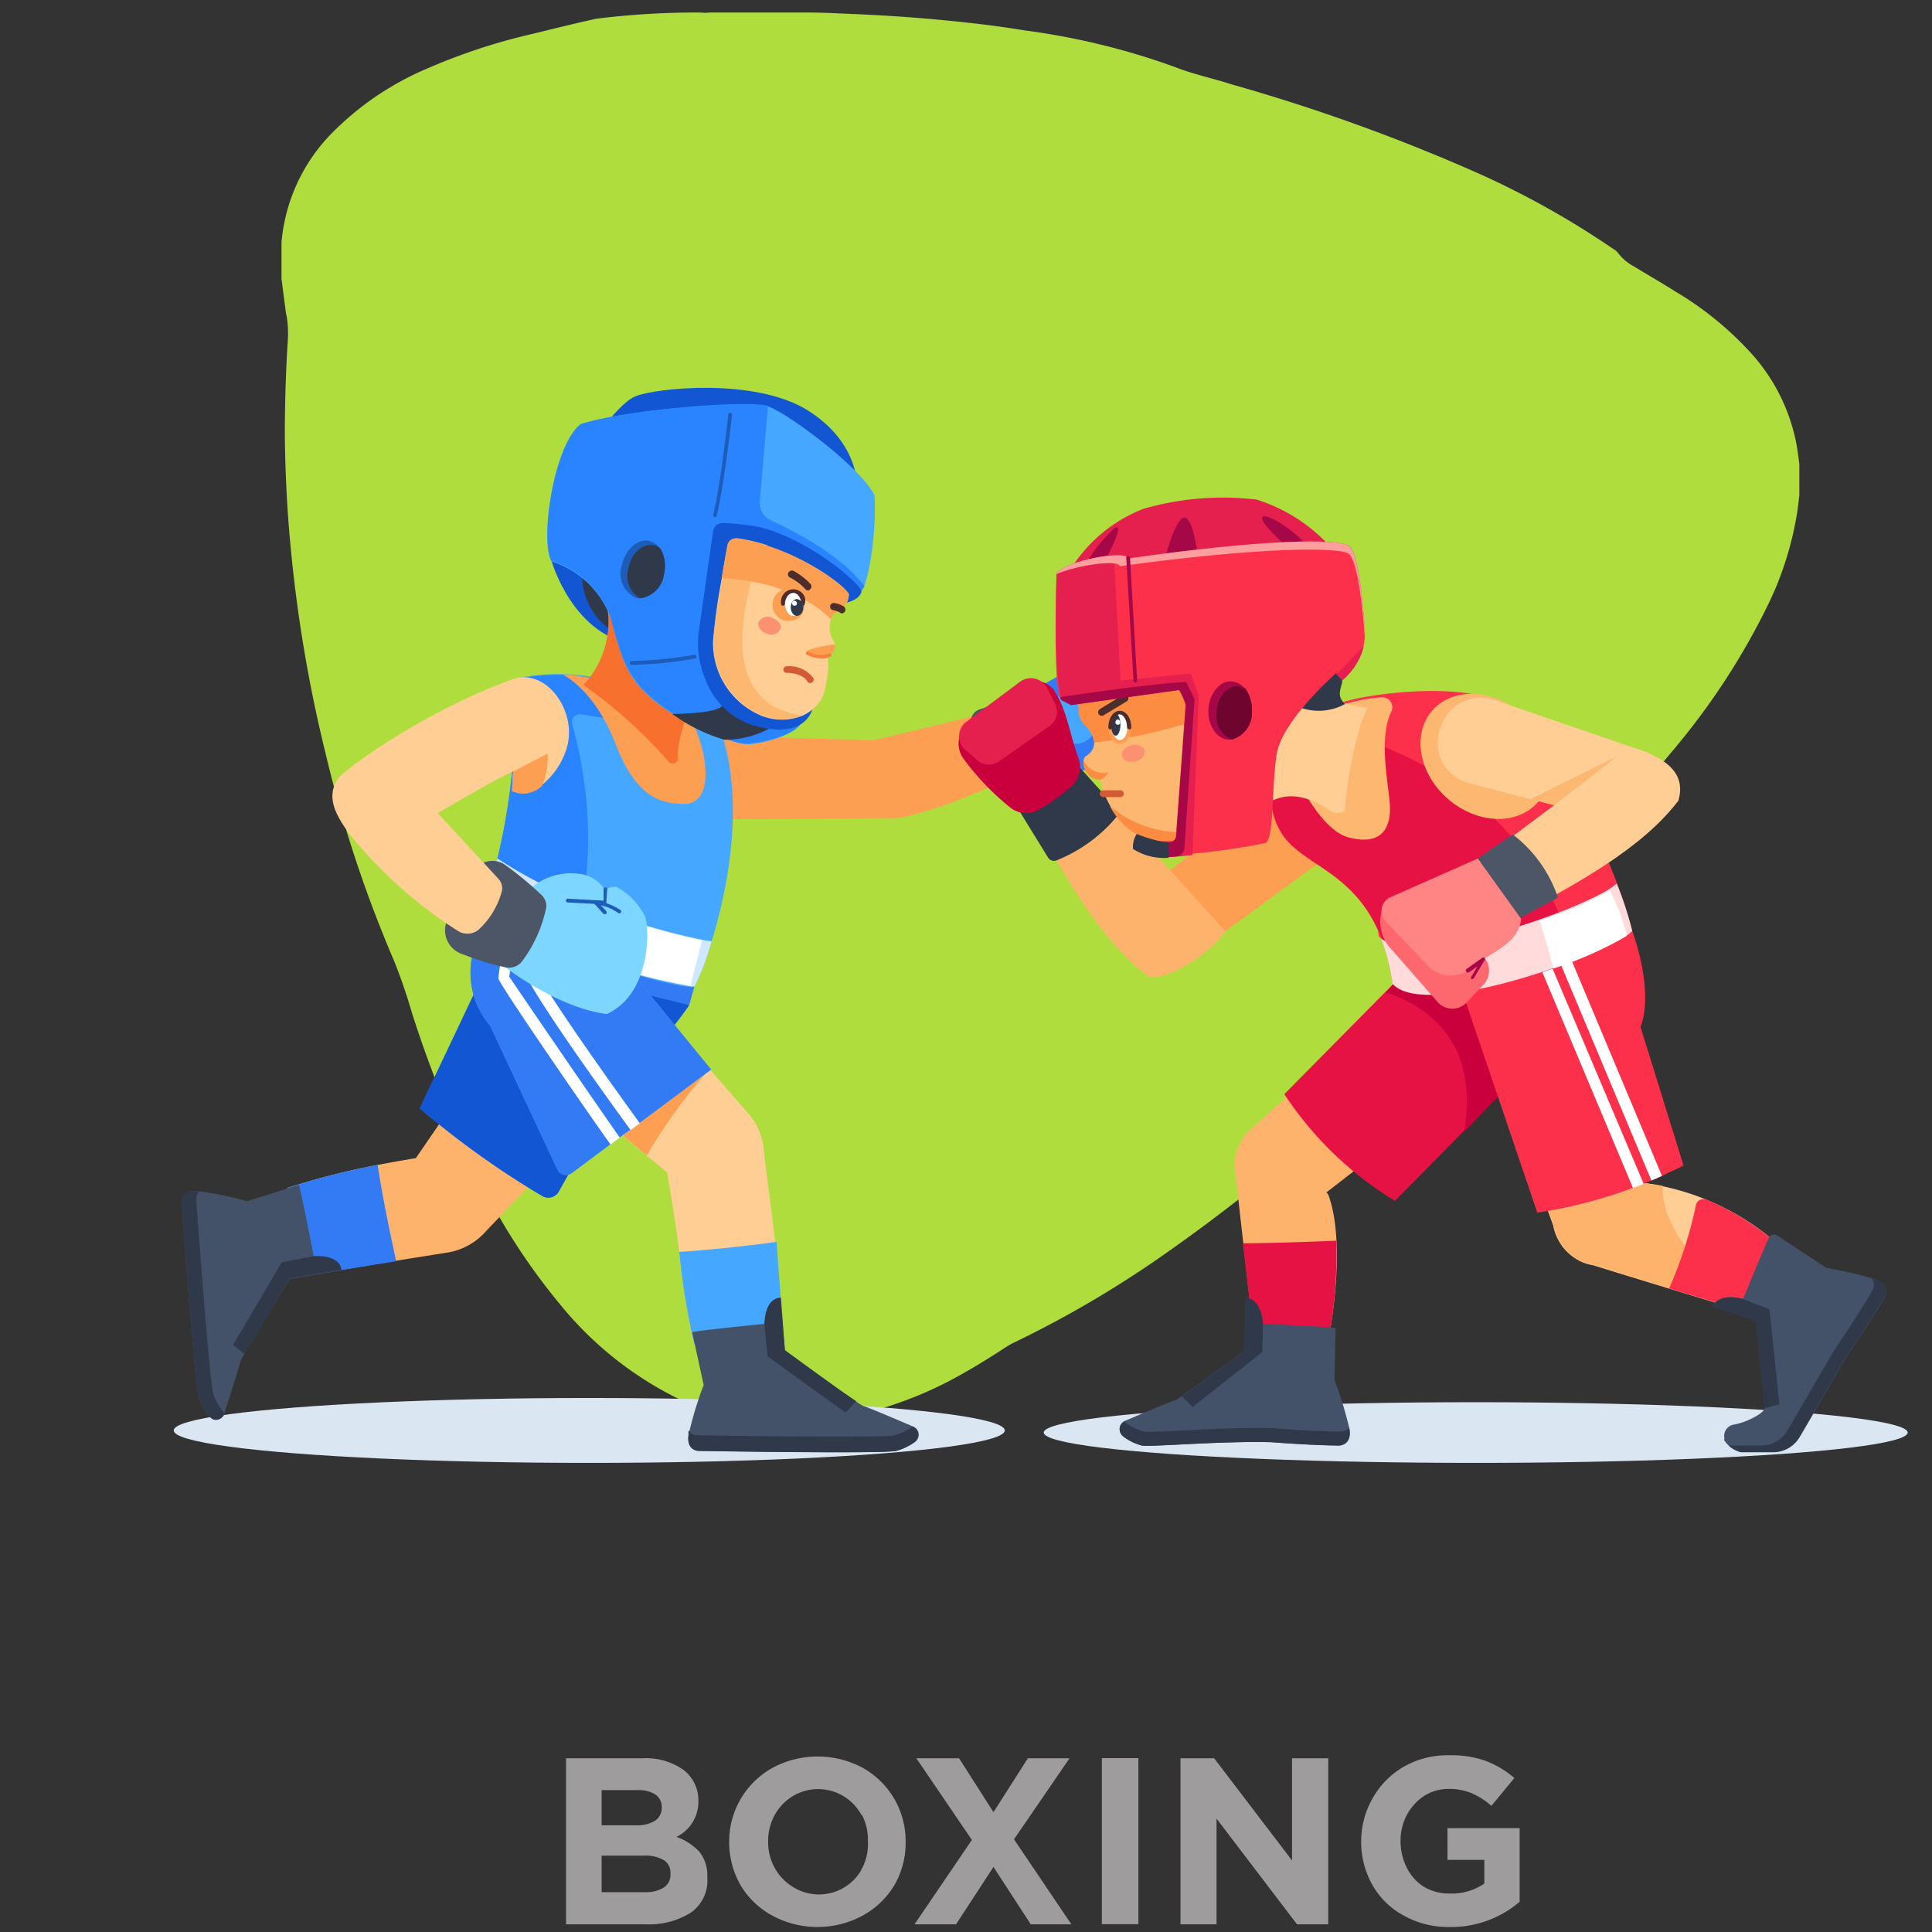 <svg id="Layer_4" data-name="Layer 4" xmlns="http://www.w3.org/2000/svg" viewBox="0 0 128 128"><rect x="0" y="0" width="128" height="128" fill="#333333" stroke="none"/><defs><style>.cls-1{fill:#afdd3d;}.cls-2{fill:#9e9c9c;}.cls-3{fill:#dae7f2;}.cls-4{fill:#fc9f53;}.cls-5{fill:#4d5666;}.cls-6{fill:#337af5;}.cls-7{fill:#45a7ff;}.cls-8{fill:#feb36d;}.cls-9{fill:#435169;}.cls-10{fill:#2f394a;}.cls-11{fill:#1356d4;}.cls-12{fill:#fece95;}.cls-13{fill:#fff;}.cls-14{fill:#2b84ff;}.cls-15{fill:#cfe8ff;}.cls-16{fill:#7dd6ff;}.cls-17{fill:#f7702d;}.cls-18{fill:#1e5cba;}.cls-19{fill:#fc9171;}.cls-20{fill:#fcb771;}.cls-21{fill:#4d2c2c;}.cls-22{fill:#fc7e3f;}.cls-23{fill:#d45a35;}.cls-24{fill:#e61244;}.cls-25{fill:#fd304b;}.cls-26{fill:#c9003c;}.cls-27{fill:#ffdbdb;}.cls-28{fill:#e6204e;}.cls-29{fill:#fd686f;}.cls-30{fill:#ff8585;}.cls-31{fill:#a60847;}.cls-32{fill:#fc8c42;}.cls-33{fill:#ff9e9e;}.cls-34{fill:#6e052f;}</style></defs><g id="Layer_2" data-name="Layer 2"><g id="Layer_1-2" data-name="Layer 1-2"><path class="cls-1" d="M18.65,18.45V16.07a11.75,11.75,0,0,1,3.24-7.15,19.62,19.62,0,0,1,6.46-4.4A39.52,39.52,0,0,1,35.3,2.24c1.42-.35,2.84-.7,4.21-1A53.42,53.42,0,0,1,46.44.83a2.05,2.05,0,0,0,.55,0h6.32l.26,0c1,0,2,.06,3,.1,1.68.07,3.36.18,5,.32,2.1.19,4.19.41,6.28.76a47.27,47.27,0,0,1,9.94,2.41c1.23.49,2.54.76,3.81,1.17A123.08,123.08,0,0,1,98,11.51a57.6,57.6,0,0,1,8.91,5,1,1,0,0,1,.26.21,3.23,3.23,0,0,0,1.1.94c.91.56,1.84,1.09,2.74,1.66a21.81,21.81,0,0,1,5.14,4.23A12.45,12.45,0,0,1,119,29.32c.09.47.15.95.21,1.42v2.08l-.11.92a21.79,21.79,0,0,1-2.07,6.54,46.54,46.54,0,0,1-5.83,9c-.51.64-1.07,1.23-1.52,1.89s-.87,1.26-1.35,1.86a158.55,158.55,0,0,1-11,12.49c-1.63,1.69-3.31,3.36-5,5s-3.51,3.27-5.4,4.92a115.63,115.63,0,0,1-9.42,7.4A70.81,70.81,0,0,1,67.28,88.9a5.63,5.63,0,0,0-.68.38c-.88.57-1.76,1.13-2.67,1.64A25.44,25.44,0,0,1,55,94.08c-.5.07-1,.12-1.52.18H51.24a.93.93,0,0,0-.23,0,17.18,17.18,0,0,1-6.31-1.71,23.38,23.38,0,0,1-7.56-6.09,42.18,42.18,0,0,1-5.23-8A79,79,0,0,1,27.29,67.1a36.24,36.24,0,0,0-1.19-3.46A83.71,83.71,0,0,1,21.59,50a93.8,93.8,0,0,1-2.35-13.93c-.23-2.4-.34-4.81-.37-7.22q0-3,.18-6.05A7.32,7.32,0,0,0,19,21a4.22,4.22,0,0,1-.1-.62C18.81,19.75,18.73,19.09,18.65,18.45Z"/><path class="cls-2" d="M45.75,126.73a5.23,5.23,0,0,1-3,.76H37.5v-11h5.1a4.3,4.3,0,0,1,2.67.76,2.54,2.54,0,0,1,1,2.08h0a2.59,2.59,0,0,1-1.45,2.37,3.78,3.78,0,0,1,1.53,1,2.54,2.54,0,0,1,.51,1.68h0A2.59,2.59,0,0,1,45.75,126.73Zm-2.33-7.84a2.08,2.08,0,0,0-1.17-.29H39.86v2.33h2.23a2.35,2.35,0,0,0,1.29-.29,1,1,0,0,0,.46-.87h0A1,1,0,0,0,43.42,118.89Zm.58,4.36a2.41,2.41,0,0,0-1.34-.31h-2.8v2.42h2.85a2.22,2.22,0,0,0,1.26-.3,1,1,0,0,0,.45-.89h0A1,1,0,0,0,44,123.25Z"/><path class="cls-2" d="M59.29,124.84a5.57,5.57,0,0,1-2.13,2.07,6.3,6.3,0,0,1-6,0,5.49,5.49,0,0,1-2.09-2,5.72,5.72,0,0,1-.76-2.86h0a5.58,5.58,0,0,1,2.86-4.92,6.32,6.32,0,0,1,6,0A5.55,5.55,0,0,1,60,122h0A5.62,5.62,0,0,1,59.29,124.84Zm-2.2-4.56a3.26,3.26,0,0,0-4.41-1.37,3.35,3.35,0,0,0-1.37,1.37,3.56,3.56,0,0,0-.42,1.72h0a3.51,3.51,0,0,0,.43,1.74A3.35,3.35,0,0,0,52.51,125,3.24,3.24,0,0,0,57,124l.1-.19A3.46,3.46,0,0,0,57.5,122h0a3.57,3.57,0,0,0-.41-1.79Z"/><path class="cls-2" d="M65.82,123.69l-2.48,3.8H60.59l3.8-5.59-3.68-5.41h2.83l2.28,3.57,2.28-3.57h2.76l-3.68,5.37,3.8,5.63H68.29Z"/><path class="cls-2" d="M73,116.48h2.42v11H73Z"/><path class="cls-2" d="M80.6,120.49v7H78.21v-11h2.23l5.16,6.77v-6.77H88v11H85.93Z"/><path class="cls-2" d="M96,127.67a6,6,0,0,1-3-.76,5.2,5.2,0,0,1-2.06-2,5.83,5.83,0,0,1-.76-2.91h0a5.75,5.75,0,0,1,.76-2.86A5.56,5.56,0,0,1,93,117.05a5.87,5.87,0,0,1,3-.76,6.9,6.9,0,0,1,2.43.37,6.45,6.45,0,0,1,1.9,1.14l-1.52,1.84a5.07,5.07,0,0,0-1.34-.85,3.93,3.93,0,0,0-1.52-.27,3,3,0,0,0-1.59.46,3.48,3.48,0,0,0-1.15,1.26,3.64,3.64,0,0,0-.42,1.71h0a3.87,3.87,0,0,0,.42,1.8A3.15,3.15,0,0,0,94.33,125a3.26,3.26,0,0,0,1.72.45,3.79,3.79,0,0,0,2.29-.66v-1.57H95.9v-2.1h4.78V126A7,7,0,0,1,96,127.67Z"/><ellipse class="cls-3" cx="97.77" cy="94.91" rx="28.62" ry="2.01"/><ellipse class="cls-3" cx="39.04" cy="94.77" rx="27.53" ry="2.15"/><path class="cls-4" d="M46.92,54.29,59.2,54.2l-1.34-5.15L47,48.71A2.36,2.36,0,0,0,44.57,51v.82a2.36,2.36,0,0,0,2.24,2.48Z"/><path class="cls-4" d="M57.57,49.12,68,46.61l.4,4.34c-3.57,1.46-5.32,2.41-8.4,3.16a3,3,0,0,1-3.68-2.23v-.14Z"/><path class="cls-5" d="M68.31,46.32h-.76a4,4,0,0,0-1.29.22L64.9,47a.85.85,0,0,0-.57.67c-.21,1.16-.4,4,2.56,4.56l4.2-2Z"/><path class="cls-6" d="M66.94,47.23a1.77,1.77,0,0,1,1-1.24l3.65-2c1.18-.59,2.33-.86,3.35,0l2.93,2.56-2.49,3.9-5.47.88a2.09,2.09,0,0,1-2-.71A4,4,0,0,1,66.94,47.23Z"/><path class="cls-6" d="M72.26,45.76v1.63l-1,.46v1.43l2.33,1.35a4.71,4.71,0,0,0,3.39.51l.86-.15.34-2.68Z"/><path class="cls-7" d="M73.72,44.47l-.22,2.82a2.28,2.28,0,0,0,1,1.91l2.61,1.72a.77.77,0,0,0,1-.3,1.19,1.19,0,0,0,.08-.2l.35-1.35a3.13,3.13,0,0,0-1-2.86l-2.64-2.28a.76.76,0,0,0-1.06.19A.71.71,0,0,0,73.72,44.47Z"/><path class="cls-7" d="M69.08,46.05l2.21.22a1.31,1.31,0,0,1,1.28,1.34.66.66,0,0,1,0,.14l0,.4a1.3,1.3,0,0,1-1.21,1.13H69.08s-2.61.76-2.14-2.08A2.74,2.74,0,0,1,69.08,46.05Z"/><path class="cls-8" d="M19.89,84.58s-.39-.76-.87-5.87a48,48,0,0,1,6-1.53c1.46-.28,2.53-.45,2.53-.45l6.94-10.1c1.4,1,5,7.27,5,7.27L32,81.78A4.28,4.28,0,0,1,29.54,83l-3.26.52Z"/><path class="cls-6" d="M19.89,84.58s-.39-.76-.87-5.87a48,48,0,0,1,6-1.53c.18,1.21.56,3.34,1.23,6.38Z"/><path class="cls-9" d="M13.88,93.84a3.36,3.36,0,0,1-.7-1.18c-.29-1-1.16-13-1.16-13s0-.82,1-.76a23.81,23.81,0,0,1,3.36.68l3.41-1.08c.12.15,1,4.76,1,4.76s1.69-.15,1.83.9l-3.45.59s-2.22,3.67-3,5a2.73,2.73,0,0,0-.25.48c0,.11-.67,2.2-1.07,3.44a.57.57,0,0,1-.72.38A.59.59,0,0,1,13.88,93.84Z"/><path class="cls-10" d="M16.2,89.72l-.76-.62,3.23-5.47,2.12-.41s1.69-.15,1.83.9l-3.45.59S17,88.38,16.2,89.72Z"/><path class="cls-6" d="M27.81,73.43a58,58,0,0,0,8.12,5.81.79.79,0,0,0,1.09-.3h0c4.77-8.51,5.27-8.58,5.27-8.58a18.8,18.8,0,0,0,3.36-3.76c-10.5-4.48-12.17-5.13-12.17-5.13Z"/><path class="cls-11" d="M27.81,73.43a58,58,0,0,0,8.12,5.81.79.79,0,0,0,1.09-.3h0c4.77-8.51,5.27-8.58,5.27-8.58a18.8,18.8,0,0,0,3.36-3.76c-10.5-4.48-12.17-5.13-12.17-5.13Z"/><path class="cls-12" d="M51.92,88.72s-.81.32-5.92.35a47.09,47.09,0,0,1-1-6.13c-.16-1.52-.8-5.26-.8-5.26l-9.46-7.81c1.09-1.3,7.69-4.31,7.69-4.31l7.18,8.25a4.24,4.24,0,0,1,1,2.52l.76,6Z"/><path class="cls-4" d="M42.85,76.55a36,36,0,0,1,3.91-5.44l-5.5,4.12Z"/><path class="cls-7" d="M51.92,88.72s-.81.32-5.92.35a47.09,47.09,0,0,1-1-6.13c1.21-.07,3.37-.25,6.45-.66Z"/><path class="cls-9" d="M60.62,95.53a3.83,3.83,0,0,1-1.24.59c-1,.21-13.1,0-13.1,0s-.82,0-.66-1.07a24.85,24.85,0,0,1,1-3.29l-.76-3.49c.15-.11,4.82-.56,4.82-.56s0-1.7,1.06-1.75L52,89.45s3.46,2.54,4.73,3.41a4.43,4.43,0,0,0,.46.29c.11,0,2.13.86,3.33,1.37a.58.58,0,0,1,.3.77A.63.63,0,0,1,60.62,95.53Z"/><path class="cls-10" d="M14.88,93.65a.59.59,0,0,1-.75.36.7.7,0,0,1-.25-.17,3.36,3.36,0,0,1-.7-1.18c-.29-1-1.16-13-1.16-13s0-.83,1-.76h.21a.72.72,0,0,0-.23.53s.86,12.1,1.15,13a3.92,3.92,0,0,0,.7,1.18Z"/><path class="cls-10" d="M60.62,95.53a4,4,0,0,1-1.24.6c-1,.2-13.1,0-13.1,0s-.82,0-.66-1.08a1,1,0,0,1,0-.28.77.77,0,0,0,.55.32s12.12.2,13.1,0a3.74,3.74,0,0,0,1.19-.57h0a.57.57,0,0,1,.31.76A.6.6,0,0,1,60.62,95.53Z"/><polygon class="cls-6" points="40.63 65.36 45.66 66.59 46.02 65.32 40.94 63.3 40.63 65.36"/><path class="cls-10" d="M56.72,92.83l-.7.76-5.16-3.72-.22-2.15S50.64,86,51.7,86L52,89.46S55.44,92,56.72,92.83Z"/><path class="cls-7" d="M47.11,70.86l-4.72,3.52-.61.45-.76.54-.61.46-2.53,1.89a.64.64,0,0,1-.89-.13l-.06-.11-4.47-9.55a5.33,5.33,0,0,1-.8-5.71c1.43-2.69,1.52-1.89,1.52-1.89l7.78,3Z"/><path class="cls-6" d="M47.11,70.86l-4.72,3.52-.61.45-.76.54-.61.46-2.53,1.89a.64.64,0,0,1-.89-.13l-.06-.11-4.47-9.55a5.33,5.33,0,0,1-.8-5.71c1.43-2.69,1.52-1.89,1.52-1.89l7.78,3Z"/><path class="cls-13" d="M41.06,75.37l-.61.46c-2.13-3-7.28-10.5-7.43-11a9.07,9.07,0,0,1,.77-3,.37.37,0,0,1,.47-.25.38.38,0,0,1,.25.47.19.19,0,0,1,0,.07,8.7,8.7,0,0,0-.77,2.59C34,65.1,38.09,71.11,41.06,75.37Z"/><path class="cls-13" d="M35.38,64c0-.67.35-.86.38-.87a.38.38,0,1,0-.32-.7A1.67,1.67,0,0,0,34.61,64c0,.88,4.74,7.54,7.17,10.87l.61-.45C39,69.75,35.52,64.69,35.38,64Z"/><path class="cls-7" d="M47.15,62.36a16.56,16.56,0,0,1-1.13,3c-.23.24-4.4-.7-8.74-2.49a34,34,0,0,1-5.62-2.92,11.19,11.19,0,0,0,1.27-3,42.57,42.57,0,0,0,1.2-9.47s-.5-1.68.25-2.57a13.43,13.43,0,0,1,5.68.11,19.45,19.45,0,0,1,7.66,3.29C49.39,53.1,48.21,58.91,47.15,62.36Z"/><path class="cls-14" d="M37.92,48c.64,2.28,2.15,9.08-.32,15h-.08a33.91,33.91,0,0,1-5.86-3,11.33,11.33,0,0,0,1.27-3,42.57,42.57,0,0,0,1.2-9.47s-.5-1.68.25-2.57a13.43,13.43,0,0,1,5.68.11l.57,2.59-2.11-.33a.54.54,0,0,0-.63.43A.55.55,0,0,0,37.92,48Z"/><path class="cls-15" d="M47.15,62.36a16.56,16.56,0,0,1-1.13,3h-.21A37.37,37.37,0,0,1,36,62.22a30.57,30.57,0,0,1-4.32-2.35,11.19,11.19,0,0,0,1.27-3h0a29.08,29.08,0,0,0,4.32,2.35,42.66,42.66,0,0,0,9.29,3.05A6,6,0,0,0,47.15,62.36Z"/><path class="cls-13" d="M46.51,62.3l-.76,3a37.37,37.37,0,0,1-9.83-3.1l1.27-3A43.09,43.09,0,0,0,46.51,62.3Z"/><path class="cls-16" d="M33.16,63.8c0,.09,3.75,3,7.05,3.38,2.93-1.35,2.82-5.64,2.54-6.43a4.53,4.53,0,0,0-1.92-2c-.3,0-1,.15-1.1.48s.54.66.54.66a19.31,19.31,0,0,1-4.41-.63C34.8,59.76,33.11,63.12,33.16,63.8Z"/><path class="cls-16" d="M35,59a4.05,4.05,0,0,1,3.34-1.11c1.63.18,2.16,1.69,1.76,1.95s-1.76,0-1.76,0A8,8,0,0,1,35,59Z"/><path class="cls-5" d="M29.67,60.88a1.65,1.65,0,0,0,.72,2.23,1.27,1.27,0,0,0,.32.13,17,17,0,0,0,2.79.85,1.09,1.09,0,0,0,1.11-.43,8.92,8.92,0,0,0,1.58-3.54,1,1,0,0,0-.33-.84,22.86,22.86,0,0,0-2.42-2,1.47,1.47,0,0,0-2.12.55A15,15,0,0,0,29.67,60.88Z"/><path class="cls-12" d="M33.22,59.15A5.33,5.33,0,0,1,31.7,61.6a1.18,1.18,0,0,1-1.31.11,29.66,29.66,0,0,1-7.27-6.5c-.94-1.3-1.52-2.45-.72-3.63.41-.6,5.84-4.57,11.77-6.65,2.1-.5,3.93,2.1,3.45,4.35C37,52.06,33.6,54,34,51.11c-.92.36-5,2.76-5,2.76L33,58.2A.92.92,0,0,1,33.22,59.15Z"/><path class="cls-4" d="M37.29,44.69s2.11,1,3.48,4.57,3,4,4.56,4c2.05,0,1.58-3.51.42-5.67C44.72,45.9,38.3,44.61,37.29,44.69Z"/><path class="cls-11" d="M36.62,35.42l-.07,1.77s1.47,5.19,5.81,5.53C43.64,38.9,36.62,35.42,36.62,35.42Z"/><path class="cls-10" d="M38.65,37.3a4.36,4.36,0,0,0,3,5C43.47,40.58,38.65,37.3,38.65,37.3Z"/><path class="cls-17" d="M44.92,50.23c-.13-1.69,1.35-4.56,1.35-4.56s-.52-3.72-6.15-6a6.15,6.15,0,0,1-1.47,5.72,30.87,30.87,0,0,1,5.67,5.1.35.35,0,0,0,.48,0,.34.34,0,0,0,.12-.29Z"/><path class="cls-11" d="M38.65,30.16s2.13-3.35,3.44-3.9S50,25,53.5,27.18s3.3,5.21,3.3,5.21Z"/><path class="cls-7" d="M36.52,37.19a6.14,6.14,0,0,1,3.91,3.68c.88,3.17,1.08,4.46,4.14,6.43,3.08,1.59,4,1.88,4.73,2S52.5,48.79,53,48s1.88-8.3,1.88-8.3a8.12,8.12,0,0,0,2.21-.59c.38-.33,1-3.56.85-6.29-.91-1.88-5.85-5.52-7.08-5.9s-9.2.17-12.4,1.2C36.67,29.52,35.76,35.78,36.52,37.19Z"/><path class="cls-14" d="M57.27,38.82a1.05,1.05,0,0,1-.17.29,8.1,8.1,0,0,1-2.21.58S53.47,47.22,53,48s-3,1.34-3.7,1.26-1.66-.38-4.74-2c-3-2-3.25-3.27-4.14-6.44a6.13,6.13,0,0,0-3.88-3.67c-.76-1.42.15-7.67,1.94-9.06,3.21-1,11.17-1.59,12.4-1.2l-.54,6.33a1.25,1.25,0,0,0,.76,1.26C52.49,35.14,55.6,36.67,57.27,38.82Z"/><path class="cls-10" d="M44.54,47.3s3,0,3.33-.57C50.45,48,51,48.25,51,48.25a6.21,6.21,0,0,1-3,.76A11.1,11.1,0,0,1,44.54,47.3Z"/><path class="cls-11" d="M55.64,40s1.27-.09,1.44-.82c-.21-.68-3.76-3.61-6.91-4.29a17.27,17.27,0,0,0-2.28-.24.66.66,0,0,0-.65.55l-.92,6.46A6.13,6.13,0,0,0,46.73,45a5,5,0,0,0,3,3c3.18,1,4-.47,4.14-1.2s1-7,1-7Z"/><path class="cls-18" d="M44,38a1.85,1.85,0,0,1-1.6,1.64h-.2a1.76,1.76,0,0,1-1-2.19c.21-1,1-1.77,1.79-1.62a1.27,1.27,0,0,1,.81.62A2.31,2.31,0,0,1,44,38Z"/><path class="cls-10" d="M44,38a1.85,1.85,0,0,1-1.6,1.64,1.72,1.72,0,0,1-.76-2c.19-1,.93-1.64,1.65-1.52a1,1,0,0,1,.47.23A2.31,2.31,0,0,1,44,38Z"/><path class="cls-12" d="M56.24,39.37a1.41,1.41,0,0,1-.91,1.26,1.09,1.09,0,0,0-.27.4,1.68,1.68,0,0,0,.21,1.52.4.4,0,0,1,0,.35,1.11,1.11,0,0,1-.42.55,6.79,6.79,0,0,1-.32,2.65,2.75,2.75,0,0,1-1.4,1.33,3.67,3.67,0,0,1-2.89-.1,5.22,5.22,0,0,1-3-4.85,39.74,39.74,0,0,1,.58-4.15c.15-.87.29-1.68.38-2.17a.57.57,0,0,1,.64-.46,12.34,12.34,0,0,1,1.91.45C53.53,37,55.92,38.77,56.24,39.37Z"/><path class="cls-4" d="M55.33,42.86a.13.13,0,0,0-.11-.17h0c-.52.08-1.89.32-1.8.54s.82.37,1.52.2A.74.74,0,0,0,55.33,42.86Z"/><path class="cls-19" d="M51.7,41.69a.68.68,0,0,1-.9.29c-.4-.13-.64-.47-.55-.76a.68.68,0,0,1,.9-.29C51.55,41.1,51.84,41.41,51.7,41.69Z"/><path class="cls-20" d="M53.17,47.4a3.67,3.67,0,0,1-2.89-.1,5.22,5.22,0,0,1-3-4.85c0-1.14.71-4.92,1-6.32a.57.57,0,0,1,.64-.46,12.34,12.34,0,0,1,1.91.45,5.89,5.89,0,0,1-.25,1.38c-.1-.07-.76.41-1,1.74S47.76,46.68,53.17,47.4Z"/><path class="cls-4" d="M56.24,39.37a1.41,1.41,0,0,1-.91,1.26,1.09,1.09,0,0,0-.27.4c-2.22-2.17-5.44-2.64-7.25-2.73.14-.87.29-1.68.38-2.17a.56.56,0,0,1,.64-.46,12.9,12.9,0,0,1,1.91.45C53.53,37,55.92,38.77,56.24,39.37Z"/><path class="cls-21" d="M55.8,40.64a.25.25,0,0,1-.16-.06,1.3,1.3,0,0,0-.43-.15.24.24,0,0,1-.21-.27h0a.24.24,0,0,1,.26-.21h0a1.61,1.61,0,0,1,.68.26.25.25,0,0,1,0,.35h0A.26.26,0,0,1,55.8,40.64Z"/><path class="cls-21" d="M53.54,39.12a.34.34,0,0,1-.19-.09,3.36,3.36,0,0,0-1-.76.24.24,0,0,1-.12-.33.27.27,0,0,1,.34-.12,4.65,4.65,0,0,1,1.12.86.25.25,0,0,1,0,.34h0A.26.26,0,0,1,53.54,39.12Z"/><path class="cls-22" d="M54.45,43.63a2.44,2.44,0,0,1-1-.25.1.1,0,0,1-.05-.15h0a.12.12,0,0,1,.16-.06h0a1.74,1.74,0,0,0,1.34.15.12.12,0,0,1,.16,0h0a.12.12,0,0,1,0,.16h0A1.38,1.38,0,0,1,54.45,43.63Z"/><path class="cls-18" d="M41.84,44.05a.12.12,0,0,1-.12-.13.14.14,0,0,1,.12-.13A26.28,26.28,0,0,0,46,43.38a.13.13,0,0,1,.06.25h0A27.05,27.05,0,0,1,41.84,44.05Z"/><path class="cls-18" d="M47.34,34.25h0a.11.11,0,0,1-.09-.14h0c.52-2.17,1-6.61,1-6.65a.12.12,0,0,1,.14-.11h0a.12.12,0,0,1,.11.14S48,32,47.49,34.16a.11.11,0,0,1-.13.1Z"/><path class="cls-23" d="M53.69,45.26a.23.23,0,0,1-.2-.11c-.3-.53-1.2-.58-1.31-.57a.25.25,0,0,1-.27-.15.23.23,0,0,1,.15-.28,2,2,0,0,1,1.82.76.22.22,0,0,1-.08.3h0A.18.18,0,0,1,53.69,45.26Zm-1.52-.69Z"/><ellipse class="cls-13" cx="52.55" cy="40.04" rx="0.66" ry="0.91"/><path class="cls-4" d="M52.55,41.1a1.07,1.07,0,1,1,.72-1.34,1.06,1.06,0,0,1,0,.31A.93.93,0,0,1,52.55,41.1Zm0-1.82c-.29,0-.53.35-.53.76s.24.76.53.76.54-.35.54-.76-.24-.79-.54-.79Z"/><path class="cls-21" d="M53.22,40.17a.13.13,0,0,1-.13-.13c0-.43-.24-.76-.54-.76S52,39.64,52,40a.13.13,0,0,1-.13.13.12.12,0,0,1-.12-.13.82.82,0,0,1,1.57-.44.82.82,0,0,1,0,.44.13.13,0,0,1-.12.13Z"/><path class="cls-10" d="M53.22,40.24c0,.31-.19.56-.42.56s-.41-.25-.41-.56.19-.55.41-.55A.5.5,0,0,1,53.22,40.24Z"/><path class="cls-13" d="M52.8,40a.16.16,0,0,1-.19.13.17.17,0,0,1-.13-.2.16.16,0,0,1,.16-.13A.18.18,0,0,1,52.8,40Z"/><path class="cls-4" d="M34,51.11l2.28-1.18a4.73,4.73,0,0,1-.37,2.13,1.76,1.76,0,0,1-2,.35Z"/><path class="cls-18" d="M40.09,59.92h0l-2.49-.13a.14.14,0,0,1-.11-.13.13.13,0,0,1,.13-.12l2.37.13,0-.76a.12.12,0,0,1,.24,0l-.06.89a.12.12,0,0,1-.12.12Z"/><path class="cls-18" d="M40.11,60.56H40l-.61-.67a.17.17,0,0,1,0-.14.12.12,0,0,1,.13-.06,3.81,3.81,0,0,1,1.6.61.13.13,0,0,1,0,.18h0a.14.14,0,0,1-.17,0,3.18,3.18,0,0,0-1.13-.5l.34.38a.14.14,0,0,1,0,.18h0A.1.1,0,0,1,40.11,60.56Z"/><path class="cls-4" d="M79.28,63.09l9-6.59A2.77,2.77,0,0,0,89,52.7l-.13-.19A2.78,2.78,0,0,0,85,51.77l-.2.15-8.11,6.39Z"/><path class="cls-12" d="M117.85,87.51c-.08.07-9.52-2.82-12.29-3.68a3.47,3.47,0,0,1-.76-.22h0a3.32,3.32,0,0,1-1.9-2.43l-3.28-9,7.16-4.1L109,78.39A16.77,16.77,0,0,1,118.41,83C119,86.57,117.85,87.51,117.85,87.51Z"/><path class="cls-8" d="M116.5,87.11c-2.73-.76-8.79-2.65-10.92-3.31a3.31,3.31,0,0,1-.76-.22h0a3.3,3.3,0,0,1-1.9-2.43l-3.3-8.93,7.16-4.1L109,78.39a11.82,11.82,0,0,1,1.17.18C110,81.79,113.74,85.14,116.5,87.11Z"/><path class="cls-8" d="M88,79.14c1.28,3.47,0,9.68,0,9.68h-4.9L81.88,78l-.09-.76a3.3,3.3,0,0,1,1.33-2.65l8.28-7.45,6,4.46L87.88,79a0,0,0,0,1,0,0Z"/><path class="cls-24" d="M88,88.85h-4.9l-.76-6.48c1.64,0,4-.08,6.19-.17A30.27,30.27,0,0,1,88,88.85Z"/><path class="cls-8" d="M81.88,78a3.16,3.16,0,0,1-.09-.76Z"/><path class="cls-9" d="M74.42,95.17a3.61,3.61,0,0,0,1.23.6c.54.11,5.16-.31,8.59-.22,3,.24,4.5.22,4.5.22s.83,0,.67-1.08a26.92,26.92,0,0,0-1-3.29l.08-3.4c-.16-.1-4.85-.29-4.85-.29S83.59,86,82.53,86l-.09,3.49s-2.86,2.11-4.13,3a2.6,2.6,0,0,1-.45.28c-.11,0-2.13.86-3.34,1.37a.58.58,0,0,0-.1,1Z"/><path class="cls-10" d="M88.74,95.77s-1.43,0-4.5-.22c-3.43-.09-8,.33-8.59.22a3.28,3.28,0,0,1-1.23-.6.59.59,0,0,1-.13-.82.52.52,0,0,1,.19-.17.16.16,0,0,0,.08.06,3.28,3.28,0,0,0,1.23.6c.55.12,5.16-.31,8.59-.22,3,.25,4.51.22,4.51.22a.81.81,0,0,0,.51-.26v.11C89.57,95.72,88.74,95.77,88.74,95.77Z"/><path class="cls-10" d="M78.31,92.51l.7.71,4.62-3.64.05-1.87S83.59,86,82.53,86l-.09,3.49S79.58,91.63,78.31,92.51Z"/><path class="cls-25" d="M117.85,87.51s-3.8-1.09-7.27-2.15a27.44,27.44,0,0,0,1.78-5.53.49.49,0,0,1,.59-.37l.08,0A17.8,17.8,0,0,1,118.41,83C119,86.57,117.85,87.51,117.85,87.51Z"/><path class="cls-9" d="M114.22,95.39a1.85,1.85,0,0,0,1.12.83h2.12a2.05,2.05,0,0,0,1.77-1c.9-1.52,2.58-4.46,3.23-5.52,1.74-2.55,2.43-3.81,2.43-3.81s.36-.76-.6-1.12A27.19,27.19,0,0,0,121,84l-3.28-2.16a.37.37,0,0,0-.51.12s0,0,0,0c-.49,1.08-1.72,4.09-1.72,4.09s-1.63-.48-2,.51l2.82.93s.48,4.27.6,5.81c0,.28-1.13.94-2.08,1.09a.76.76,0,0,0-.58.91S114.22,95.37,114.22,95.39Z"/><path class="cls-10" d="M124.87,85.87s-.69,1.26-2.42,3.81c-.66,1.06-2.34,4-3.24,5.52a2,2,0,0,1-1.76,1h-2.12a2.26,2.26,0,0,1-.81-.43h2.14a2,2,0,0,0,1.76-1c.9-1.52,2.58-4.45,3.24-5.53,1.73-2.54,2.42-3.8,2.42-3.8a.77.77,0,0,0-.12-.81l.31.11C125.28,85.14,124.87,85.87,124.87,85.87Z"/><path class="cls-10" d="M116.89,93.3l1-.25-.66-6.3-1.74-.68s-1.63-.48-2,.51l2.81.94S116.76,91.76,116.89,93.3Z"/><path class="cls-24" d="M92.42,79.56a23.23,23.23,0,0,1-7.33-7.07l7.91-8,6.74-.7.27,8.08Z"/><path class="cls-26" d="M97,75c1.05-6.16-2.65-8.43-5.18-9.25L93,64.46l6.74-.7.28,8.09Z"/><path class="cls-25" d="M111.54,77.22c-.47.24-1,.47-1.43.69-.23.1-.46.21-.7.3l-.54.23-.71.27a31.3,31.3,0,0,1-6.31,1.63L96.72,65.23l5.12-1.59.77-.22.57-.17.76-.23,4.2-1.34c.92,2.59,1.09,5,.55,6.36Z"/><path class="cls-13" d="M108.9,78.44l-.71.27-6.33-15.07-.15-.36a.38.38,0,0,1,.65-.4.42.42,0,0,1,0,.1l.18.44Z"/><path class="cls-13" d="M110.11,77.91c-.23.1-.46.21-.7.3l-6.29-15-.26-.61a.4.4,0,0,1,.21-.5.37.37,0,0,1,.49.2l.29.68Z"/><path class="cls-8" d="M68.23,53.87c2.39,4.32,4.72,8.49,7.89,10.85,1.31.22,3.94-1.47,5.08-3L71.62,51.13Z"/><path class="cls-25" d="M108.14,61.68a13.38,13.38,0,0,1-3.7,1.9c-4.22,1.66-10.65,3.34-12.17,1.6-1.1-7.54-5.89-7.41-7.43-10.07-1.66-2.86.29-5.43,2-7a13,13,0,0,1,2-1.52c.8-.47,8.52-1.71,11,.3A34.07,34.07,0,0,1,108.14,61.68Z"/><path class="cls-24" d="M104.47,63.58c-4.22,1.66-10.65,3.34-12.17,1.6-1.1-7.54-5.89-7.41-7.43-10.07-1.66-2.86.29-5.43,2-7C94,49.47,101.29,53.49,104.47,63.58Z"/><path class="cls-27" d="M108.14,61.68c-1.28,1.4-13.63,6-15.88,3.5a13.85,13.85,0,0,0-.76-3c2.68,2,14.1-2.21,15.61-3.64A22.09,22.09,0,0,1,108.14,61.68Z"/><path class="cls-13" d="M107.78,62a24.69,24.69,0,0,1-4.87,2.17c-.3-1.19-.61-2.28-.91-3.17a27.16,27.16,0,0,0,4.66-2A13.62,13.62,0,0,1,107.78,62Z"/><path class="cls-25" d="M91.55,62.22a1.8,1.8,0,0,1-.2-.19,3.85,3.85,0,0,0-.08-.49A4,4,0,0,1,91.55,62.22Z"/><path class="cls-10" d="M74,54.09A10,10,0,0,1,70,57a.46.46,0,0,1-.56-.18l-1.94-3.15,3.88-3L74,53.59A.39.39,0,0,1,74,54.09Z"/><path class="cls-26" d="M71.09,52a12.5,12.5,0,0,1-2.29,1.66,1.68,1.68,0,0,1-1.87-.16,17.2,17.2,0,0,1-3.09-3.23,1.69,1.69,0,0,1,.35-2.36h0l3.34-2.48a1.67,1.67,0,0,1,2.35.35l0,.05c.77,1.12,1,2.83,1.53,4.28A1.78,1.78,0,0,1,71.09,52Z"/><ellipse class="cls-20" cx="98.39" cy="50.11" rx="3.74" ry="4.63" transform="translate(-3.8 91.94) rotate(-49.25)"/><path class="cls-12" d="M109.26,49.89,99,46.37a2.78,2.78,0,0,0-3.5,1.68l-.09.23a2.76,2.76,0,0,0,1.68,3.53l.24.08,8,2.07.77-.81Z"/><path class="cls-28" d="M69.52,48.12l-3.34,2.33a1.2,1.2,0,0,1-1.46-.1L64,49.71A1.19,1.19,0,0,1,63.83,48a1,1,0,0,1,.21-.19l3.55-2.65a1.21,1.21,0,0,1,1.68.26,1.1,1.1,0,0,1,.09.14l.52,1A1.2,1.2,0,0,1,69.52,48.12Z"/><path class="cls-12" d="M105.37,51.55,97.55,57.4l2.72,3.41c4.34-2.34,8.54-4.62,10.93-7.77.34-1.2.08-2.6-3.09-3.53Z"/><path class="cls-5" d="M100.22,61.09l3-1.62a8.8,8.8,0,0,0-3-4.19l-2.29,1.58Z"/><path class="cls-29" d="M97.13,66.46l1.12-1.19a1.36,1.36,0,0,0,.19-1.7l-3.36-4.21a.26.26,0,0,0-.27-.11l-2.47.41a.3.3,0,0,0-.19.16l-.61.54a2.65,2.65,0,0,0,.69,2.58l3,3.43a1.3,1.3,0,0,0,1.84.14Z"/><path class="cls-30" d="M97.61,64c1.39-1,3-1.53,3.17-3.12l-2.87-4-5.83,2.58a1,1,0,0,0-.43,1.37,1,1,0,0,0,.17.23l2.86,3A2.09,2.09,0,0,0,97.61,64Z"/><polygon class="cls-20" points="102.98 53.34 107.12 50.12 101.42 52.94 102.98 53.34"/><path class="cls-20" d="M85.54,50.81s1.78,4.13,3.8,4.67,2.9-.42,2.73-2.34c-.15-1.56-.71-4.35.11-6a.66.66,0,0,0-.29-.87.71.71,0,0,0-.32-.07A10.52,10.52,0,0,0,86.29,48C84.73,49.47,85.54,50.81,85.54,50.81Z"/><path class="cls-12" d="M90.58,46.89a15.8,15.8,0,0,1-4.16-1.22,9.72,9.72,0,0,0-2.48,7.6c1.91-1.37,4.16.44,4.16.44a.9.9,0,0,0,1,0A26.74,26.74,0,0,1,90.15,48Z"/><path class="cls-10" d="M85.46,46.55a3.63,3.63,0,0,0,3.66.09c-.61-.53-.26-1-.19-1.52a4.37,4.37,0,0,0-.22-.95S85.81,45.52,85.46,46.55Z"/><path class="cls-28" d="M70.76,38a9.9,9.9,0,0,1,5-4.29,18.94,18.94,0,0,1,7.49-.61,11,11,0,0,1,4.86,3.1C79.82,37.35,70.76,38,70.76,38Z"/><path class="cls-31" d="M71.89,37.46A9.58,9.58,0,0,1,73.83,35c.83-.5-.69,2.29-.69,2.29Z"/><path class="cls-31" d="M85.31,36.26s-1.9-1.65-1.68-2,2.37,1,3,2A2.62,2.62,0,0,1,85.31,36.26Z"/><path class="cls-31" d="M77.1,37.3s.7-2.86,1.32-3,.92,2.33.92,2.59S77.1,37.3,77.1,37.3Z"/><path class="cls-20" d="M81,55.82s-.32,0-1.14,0c-.6,0-1.43,0-2.58,0a4.46,4.46,0,0,1-3.74-2.45h0a5.43,5.43,0,0,1-.63-1.74c-.92-.05-1.36-1.06-1-1.52a1.05,1.05,0,0,0,.59-.94,1.85,1.85,0,0,0-.6-1.12,1.43,1.43,0,0,1-.42-.93,13.54,13.54,0,0,0-.18-1.56l8.58-3.8.7-.31v1.14l.18,4.6Z"/><path class="cls-32" d="M79.86,55.86c-.6,0-1.43,0-2.58,0a4.46,4.46,0,0,1-3.74-2.45,7.33,7.33,0,0,0,6.21,1.57C79.79,55.24,79.82,55.56,79.86,55.86Z"/><path class="cls-23" d="M74.23,52.81H73.14a.24.24,0,0,1-.27-.18.23.23,0,0,1,.19-.27h1.21a.23.23,0,0,1,.18.27.24.24,0,0,1-.18.18Z"/><ellipse class="cls-19" cx="75.08" cy="49.91" rx="0.76" ry="0.56" transform="translate(-9.8 19.53) rotate(-13.92)"/><path class="cls-32" d="M71.79,50.4a1.45,1.45,0,0,0,1.65.76,1.14,1.14,0,0,1-.54.5,1.12,1.12,0,0,1-1.12-1.14A.49.49,0,0,1,71.79,50.4Z"/><path class="cls-32" d="M80.75,47.19a33.08,33.08,0,0,1-8.26,2,1.88,1.88,0,0,0-.6-1.12,1.39,1.39,0,0,1-.42-.92,13.29,13.29,0,0,0-.18-1.56l8.58-3.81.76.84Z"/><path class="cls-21" d="M73,47.42a.22.22,0,0,1-.21-.11.25.25,0,0,1,.09-.34l1.52-.92a.23.23,0,0,1,.33.08h0a.25.25,0,0,1-.09.34l-1.52.92A.28.28,0,0,1,73,47.42Z"/><ellipse class="cls-13" cx="74.2" cy="48.18" rx="0.62" ry="1"/><path class="cls-4" d="M74.2,49.29c-.42,0-.76-.49-.76-1.11s.32-1.12.76-1.12.76.48.76,1.12S74.61,49.29,74.2,49.29Zm0-2c-.28,0-.5.4-.5.88s.22.86.5.86.49-.39.49-.86S74.46,47.3,74.2,47.3Z"/><ellipse class="cls-10" cx="73.92" cy="48.01" rx="0.31" ry="0.73"/><path class="cls-13" d="M74.22,47.86a.16.16,0,1,1-.31-.06.16.16,0,0,1,.16-.13A.18.18,0,0,1,74.22,47.86Z"/><path class="cls-21" d="M74.81,48.3a.12.12,0,0,1-.14-.09,0,0,0,0,1,0,0c0-.48-.23-.88-.49-.88s-.5.4-.5.88a.13.13,0,0,1-.13.12.13.13,0,0,1-.12-.12h0c0-.64.33-1.12.76-1.12s.76.48.76,1.12a.12.12,0,0,1-.12.12Z"/><path class="cls-25" d="M90.43,42a3.78,3.78,0,0,1-1.53,3l-.38-.4s-3.6,3.15-3.94,5.38-.16,5.48-.72,5.87a45.34,45.34,0,0,1-5.44.76,9.76,9.76,0,0,1-1.87.07c-.56-.17-.34-.95-.34-.95h1.67s.66-8.86.66-9.08a4,4,0,0,0-.44-1l-7.15,1-.61-.3s-.1-.08-.14-.23C69.76,44.82,70,38,70,38c.56-.85,4.66-1.58,4.77-1,9.42-1.33,13.74-1.28,14.57-.86S90.43,42,90.43,42Z"/><path class="cls-28" d="M90.36,42.8a4.31,4.31,0,0,1-1.43,2.28l-.39-.4Z"/><path class="cls-28" d="M79.42,46.08,79,56.65l-.48.05a10.72,10.72,0,0,1-1.88.07c-.55-.17-.33-1-.33-1h1.67s.66-8.86.66-9.08a3.86,3.86,0,0,0-.44-1l-7.16,1-.6-.31c-.06,0-.1-.1-.14-.22C69.81,44.83,70,38,70,38c.39-.6,2.51-1.13,3.8-1.21l.44,8.3,4.65-.47Z"/><path class="cls-33" d="M90.43,42v.34c-.07-1-.39-5.33-1.14-5.69s-5.32-.47-15.1.86c-.09-.45-2.81-.08-4.2.53V38c.56-.86,4.66-1.59,4.76-1,9.43-1.34,13.75-1.28,14.58-.86S90.43,42,90.43,42Z"/><path class="cls-31" d="M79.14,46.33l-.67,9.85a.6.6,0,0,1-.56.56,6.09,6.09,0,0,1-1.35,0c-.55-.16-.33-.94-.33-.94h1.23a.48.48,0,0,0,.47-.43c.12-1.76.63-8.46.63-8.65a4.25,4.25,0,0,0-.44-1l-7.16,1-.6-.31s-.1-.07-.14-.23c.14,0,5.39-.83,8.37-1C79.1,46.21,79.14,46.33,79.14,46.33Z"/><path class="cls-31" d="M82.94,47.1A1.84,1.84,0,0,1,81.6,49h-.2c-.76,0-1.4-.94-1.34-2s.76-1.91,1.52-1.86a1.2,1.2,0,0,1,.89.49A2.32,2.32,0,0,1,82.94,47.1Z"/><path class="cls-34" d="M82.94,47.1A1.84,1.84,0,0,1,81.6,49a1.71,1.71,0,0,1-1-1.82c.05-1,.69-1.76,1.42-1.72a1,1,0,0,1,.49.16A2.33,2.33,0,0,1,82.94,47.1Z"/><path class="cls-31" d="M75.22,45.21a.11.11,0,0,1-.12-.11L74.62,37a.11.11,0,0,1,.09-.15.13.13,0,0,1,.16.09V37l.47,8.11a.12.12,0,0,1-.11.12h0Z"/><path class="cls-10" d="M75.31,55.25a8.65,8.65,0,0,0,2.12.58v1a3.84,3.84,0,0,1-2.36-.58A1.55,1.55,0,0,1,75.31,55.25Z"/><path class="cls-31" d="M97.55,64.86a.06.06,0,0,1-.06,0,.12.12,0,0,1,0-.17l.4-.67-.59.41a.13.13,0,0,1-.17-.08.13.13,0,0,1,0-.13l1.07-.76a.15.15,0,0,1,.16,0,.14.14,0,0,1,0,.15l-.7,1.17A.11.11,0,0,1,97.55,64.86Z"/></g></g></svg>